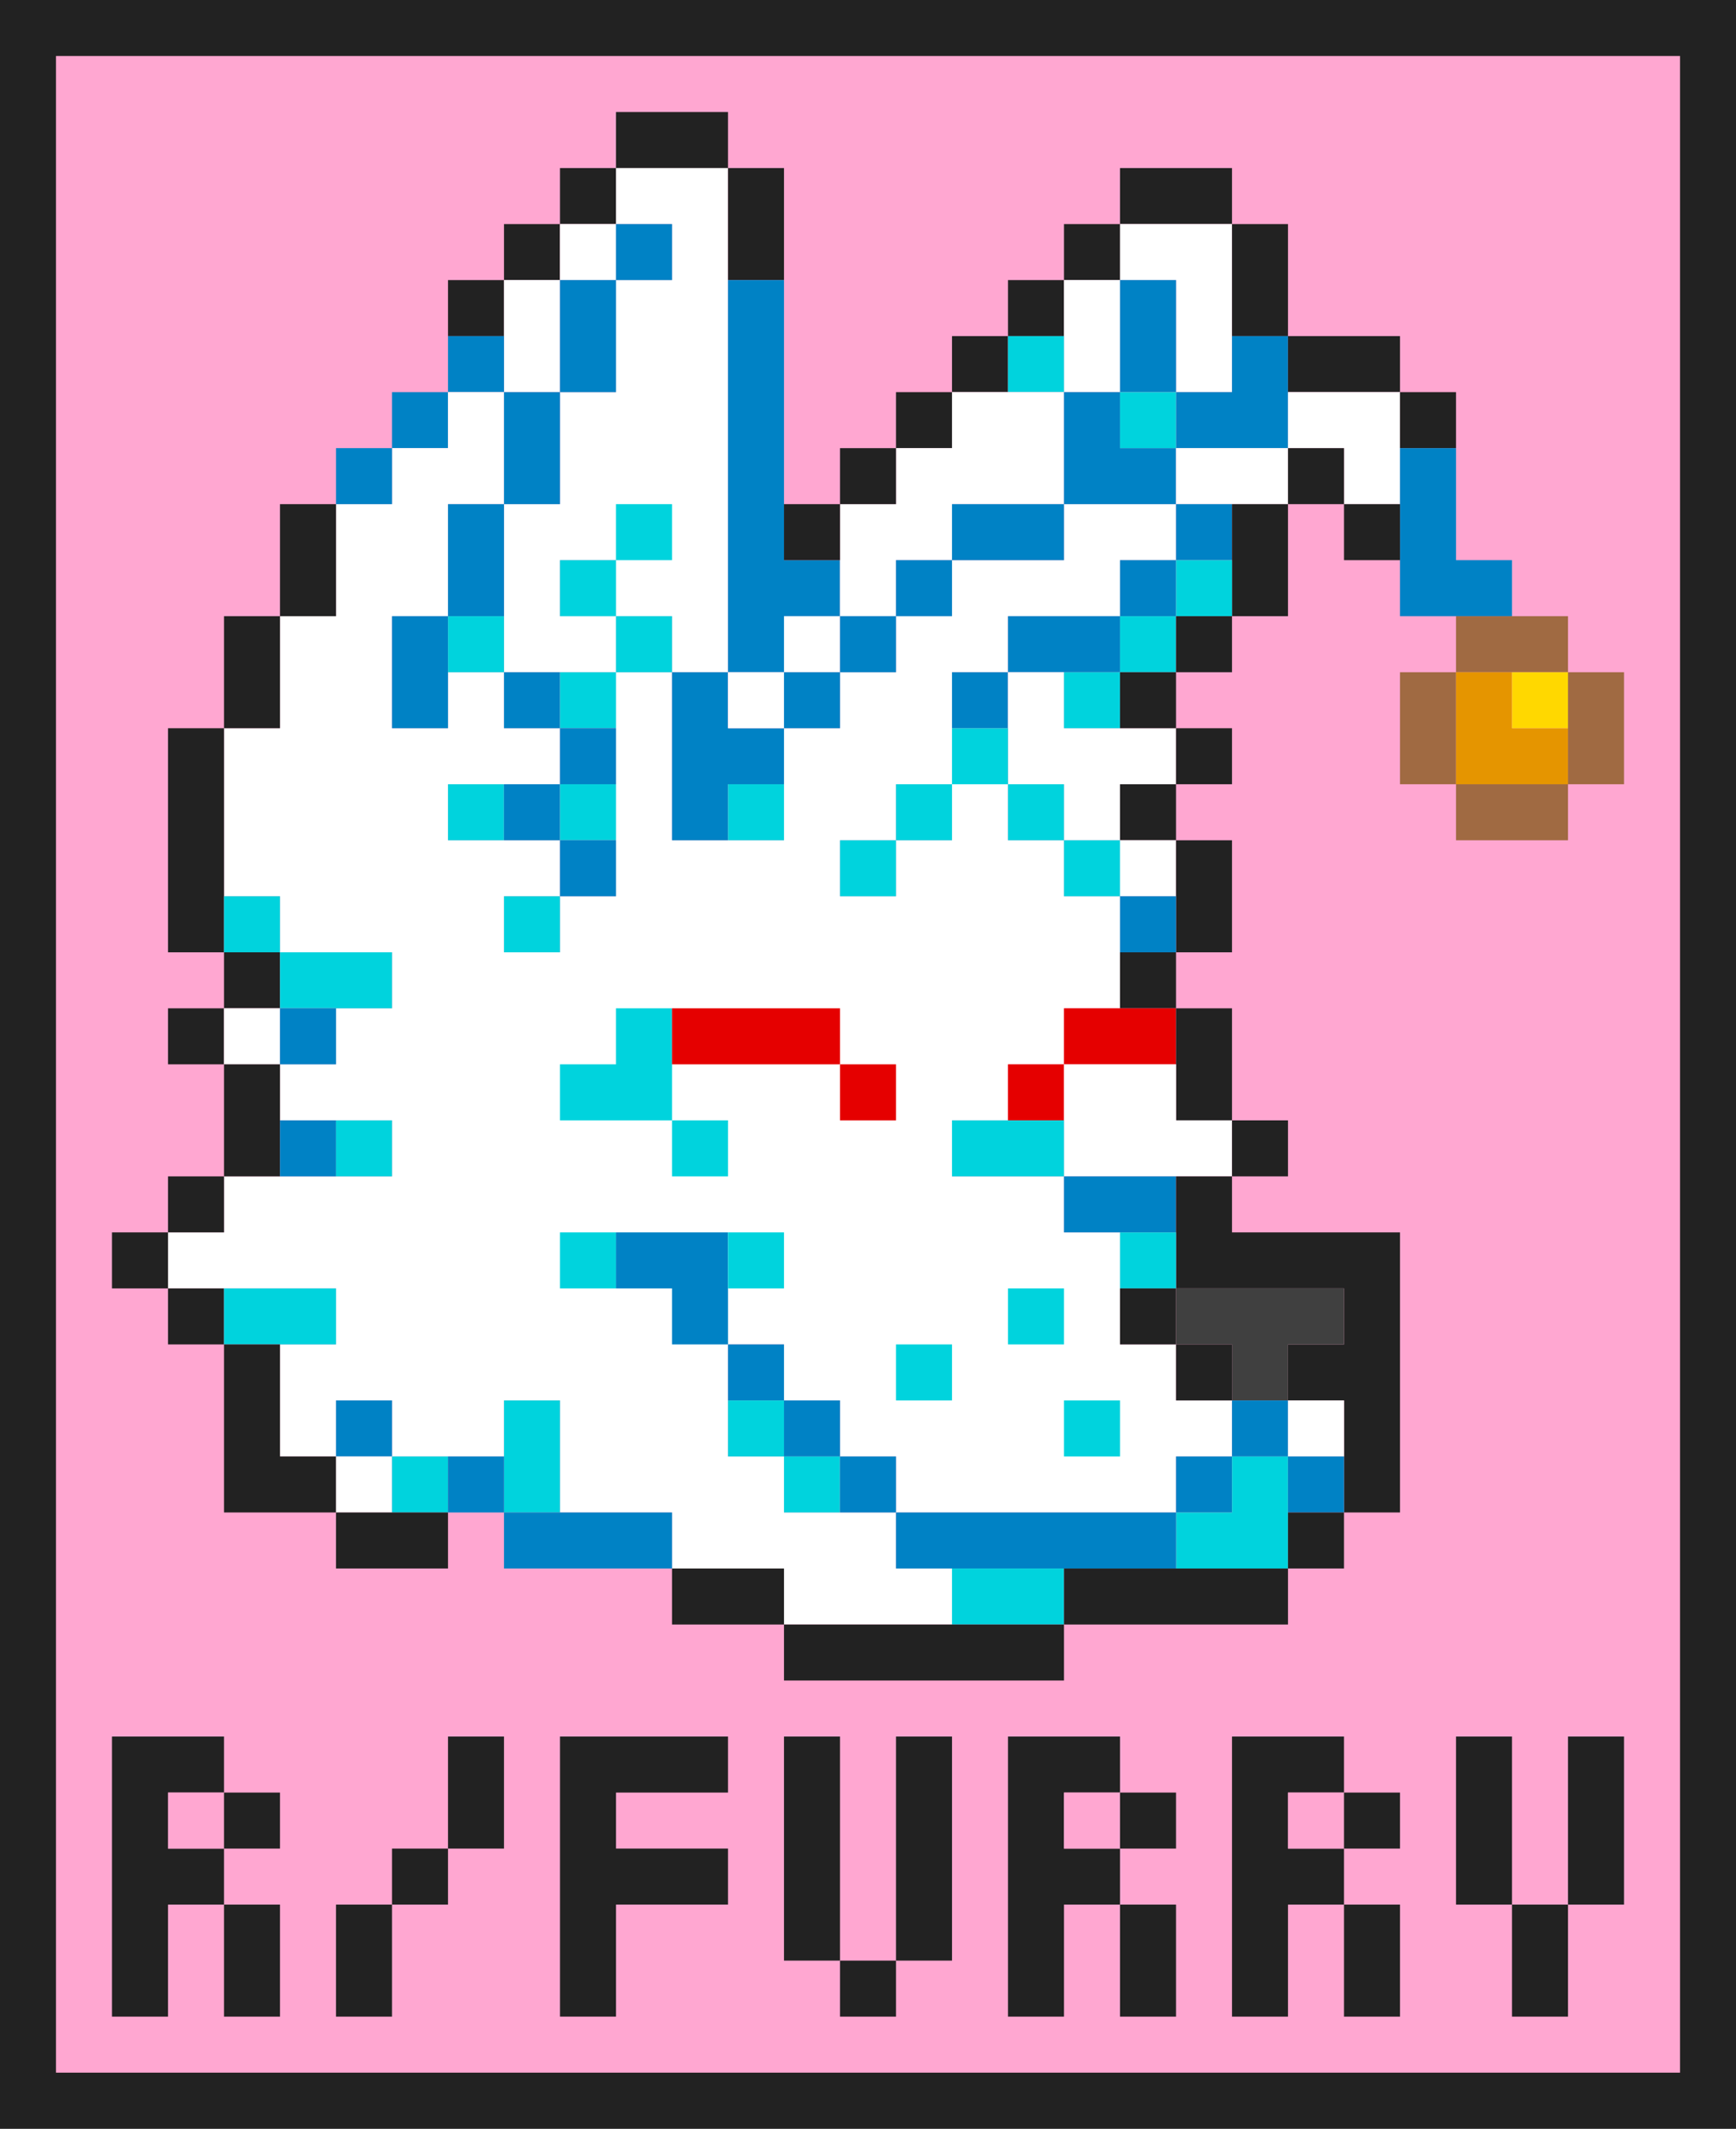 <?xml version="1.0" encoding="UTF-8" standalone="no"?>
<!-- Created with Inkscape (http://www.inkscape.org/) -->

<svg
   xmlns:dc="http://purl.org/dc/elements/1.1/"
   xmlns:cc="http://creativecommons.org/ns#"
   xmlns:rdf="http://www.w3.org/1999/02/22-rdf-syntax-ns#"
   xmlns:svg="http://www.w3.org/2000/svg"
   xmlns="http://www.w3.org/2000/svg"
   xmlns:sodipodi="http://sodipodi.sourceforge.net/DTD/sodipodi-0.dtd"
   xmlns:inkscape="http://www.inkscape.org/namespaces/inkscape"
   width="517.791"
   height="634.712"
   viewBox="0 0 517.791 634.712"
   id="svg3705"
   version="1.1"
   inkscape:version="0.91 r13725"
   sodipodi:docname="FurrySnoo_4.svg">
  <rect x="0" y="0" width="517.791" height="634.712" fill="#333333" stroke="none"/>
  <defs
     id="defs3707" />
  <sodipodi:namedview
     id="base"
     pagecolor="#ffffff"
     bordercolor="#666666"
     borderopacity="1.0"
     inkscape:pageopacity="0.0"
     inkscape:pageshadow="2"
     inkscape:zoom="0.49497475"
     inkscape:cx="-24.823666"
     inkscape:cy="515.85379"
     inkscape:document-units="px"
     inkscape:current-layer="layer1"
     showgrid="false"
     units="px"
     inkscape:snap-page="true"
     inkscape:window-width="1301"
     inkscape:window-height="744"
     inkscape:window-x="65"
     inkscape:window-y="24"
     inkscape:window-maximized="1" />
  <g
     inkscape:label="Layer 1"
     inkscape:groupmode="layer"
     id="layer1"
     transform="translate(0,-417.65)">
    <g
       id="g4467"
       transform="matrix(16.703,0,0,16.703,0,417.65)">
      <path
         id="path4111"
         d="M 0,0 31,0 31,38 0,38 0,0 Z"
         inkscape:connector-curvature="0"
         style="fill:#222222" />
      <path
         id="path4113"
         d="M 1,1 30,1 30,37 1,37 1,1 Z"
         inkscape:connector-curvature="0"
         style="fill:#ffa7d1" />
      <path
         id="path4115"
         d="m 11,2 2,0 0,1 -2,0 0,-1 z"
         inkscape:connector-curvature="0"
         style="fill:#222222" />
      <path
         id="path4117"
         d="m 10,3 1,0 0,1 -1,0 0,-1 z"
         inkscape:connector-curvature="0"
         style="fill:#222222" />
      <path
         id="path4119"
         d="m 11,3 2,0 0,9 -1,0 0,-1 -1,0 0,-1 -1,0 0,1 1,0 0,1 -2,0 0,-3 1,0 0,-2 1,0 0,-2 1,0 0,-1 -1,0 0,-1 z"
         inkscape:connector-curvature="0"
         style="fill:#ffffff" />
      <path
         id="path4121"
         d="m 13,3 1,0 0,2 -1,0 0,-2 z"
         inkscape:connector-curvature="0"
         style="fill:#222222" />
      <path
         id="path4123"
         d="m 20,3 2,0 0,1 -2,0 0,-1 z"
         inkscape:connector-curvature="0"
         style="fill:#222222" />
      <path
         id="path4125"
         d="M 9,4 10,4 10,5 9,5 9,4 Z"
         inkscape:connector-curvature="0"
         style="fill:#222222" />
      <path
         id="path4127"
         d="m 10,4 1,0 0,1 -1,0 0,-1 z"
         inkscape:connector-curvature="0"
         style="fill:#ffffff" />
      <path
         id="path4129"
         d="m 11,4 1,0 0,1 -1,0 0,-1 z"
         inkscape:connector-curvature="0"
         style="fill:#0082c5" />
      <path
         id="path4131"
         d="m 19,4 1,0 0,1 -1,0 0,-1 z"
         inkscape:connector-curvature="0"
         style="fill:#222222" />
      <path
         id="path4133"
         d="m 20,4 2,0 0,3 -1,0 0,-2 -1,0 0,-1 z"
         inkscape:connector-curvature="0"
         style="fill:#ffffff" />
      <path
         id="path4135"
         d="m 22,4 1,0 0,2 -1,0 0,-2 z"
         inkscape:connector-curvature="0"
         style="fill:#222222" />
      <path
         id="path4137"
         d="M 8,5 9,5 9,6 8,6 8,5 Z"
         inkscape:connector-curvature="0"
         style="fill:#222222" />
      <path
         id="path4139"
         d="M 9,5 10,5 10,7 9,7 9,5 Z"
         inkscape:connector-curvature="0"
         style="fill:#ffffff" />
      <path
         id="path4141"
         d="m 10,5 1,0 0,2 -1,0 0,-2 z"
         inkscape:connector-curvature="0"
         style="fill:#0082c5" />
      <path
         id="path4143"
         d="m 13,5 1,0 0,5 1,0 0,1 -1,0 0,1 -1,0 0,-7 z"
         inkscape:connector-curvature="0"
         style="fill:#0082c5" />
      <path
         id="path4145"
         d="m 18,5 1,0 0,1 -1,0 0,-1 z"
         inkscape:connector-curvature="0"
         style="fill:#222222" />
      <path
         id="path4147"
         d="m 19,5 1,0 0,2 -1,0 0,-2 z"
         inkscape:connector-curvature="0"
         style="fill:#ffffff" />
      <path
         id="path4149"
         d="m 20,5 1,0 0,2 -1,0 0,-2 z"
         inkscape:connector-curvature="0"
         style="fill:#0082c5" />
      <path
         id="path4151"
         d="M 8,6 9,6 9,7 8,7 8,6 Z"
         inkscape:connector-curvature="0"
         style="fill:#0082c5" />
      <path
         id="path4153"
         d="m 17,6 1,0 0,1 -1,0 0,-1 z"
         inkscape:connector-curvature="0"
         style="fill:#222222" />
      <path
         id="path4155"
         d="m 18,6 1,0 0,1 -1,0 0,-1 z"
         inkscape:connector-curvature="0"
         style="fill:#00d3dd" />
      <path
         id="path4157"
         d="m 22,6 1,0 0,2 -2,0 0,-1 1,0 0,-1 z"
         inkscape:connector-curvature="0"
         style="fill:#0082c5" />
      <path
         id="path4159"
         d="m 23,6 2,0 0,1 -2,0 0,-1 z"
         inkscape:connector-curvature="0"
         style="fill:#222222" />
      <path
         id="path4161"
         d="M 7,7 8,7 8,8 7,8 7,7 Z"
         inkscape:connector-curvature="0"
         style="fill:#0082c5" />
      <path
         id="path4163"
         d="m 8,7 1,0 0,2 -1,0 0,2 -1,0 0,2 1,0 0,-1 1,0 0,1 1,0 0,1 -2,0 0,1 2,0 0,1 -1,0 0,1 1,0 0,-1 1,0 0,-4 1,0 0,3 2,0 0,-2 1,0 0,-1 1,0 0,-1 1,0 0,-1 2,0 0,-1 2,0 0,1 -1,0 0,1 -2,0 0,1 -1,0 0,2 -1,0 0,1 -1,0 0,1 1,0 0,-1 1,0 0,-1 1,0 0,1 1,0 0,1 1,0 0,2 -1,0 0,1 -1,0 0,1 -1,0 0,1 2,0 0,1 1,0 0,2 1,0 0,1 1,0 0,1 -1,0 0,1 -5,0 0,-1 -1,0 0,-1 -1,0 0,-1 -1,0 0,2 1,0 0,1 2,0 0,1 1,0 0,1 -3,0 0,-1 -2,0 0,-1 -2,0 0,-2 -1,0 0,1 -2,0 0,-1 -1,0 0,1 -1,0 0,-2 1,0 0,-1 -3,0 0,-1 1,0 0,-1 3,0 0,-1 -2,0 0,-1 1,0 0,-1 1,0 0,-1 -2,0 0,-1 -1,0 0,-3 1,0 0,-2 1,0 L 6,9 7,9 7,8 8,8 8,7 Z"
         inkscape:connector-curvature="0"
         style="fill:#ffffff" />
      <path
         id="path4165"
         d="M 9,7 10,7 10,9 9,9 9,7 Z"
         inkscape:connector-curvature="0"
         style="fill:#0082c5" />
      <path
         id="path4167"
         d="m 16,7 1,0 0,1 -1,0 0,-1 z"
         inkscape:connector-curvature="0"
         style="fill:#222222" />
      <path
         id="path4169"
         d="m 17,7 2,0 0,2 -2,0 0,1 -1,0 0,1 -1,0 0,-2 1,0 0,-1 1,0 0,-1 z"
         inkscape:connector-curvature="0"
         style="fill:#ffffff" />
      <path
         id="path4171"
         d="m 19,7 1,0 0,1 1,0 0,1 -2,0 0,-2 z"
         inkscape:connector-curvature="0"
         style="fill:#0082c5" />
      <path
         id="path4173"
         d="m 20,7 1,0 0,1 -1,0 0,-1 z"
         inkscape:connector-curvature="0"
         style="fill:#00d3dd" />
      <path
         id="path4175"
         d="m 23,7 2,0 0,2 -1,0 0,-1 -1,0 0,-1 z"
         inkscape:connector-curvature="0"
         style="fill:#ffffff" />
      <path
         id="path4177"
         d="m 25,7 1,0 0,1 -1,0 0,-1 z"
         inkscape:connector-curvature="0"
         style="fill:#222222" />
      <path
         id="path4179"
         d="M 6,8 7,8 7,9 6,9 6,8 Z"
         inkscape:connector-curvature="0"
         style="fill:#0082c5" />
      <path
         id="path4181"
         d="m 15,8 1,0 0,1 -1,0 0,-1 z"
         inkscape:connector-curvature="0"
         style="fill:#222222" />
      <path
         id="path4183"
         d="m 21,8 2,0 0,1 -2,0 0,-1 z"
         inkscape:connector-curvature="0"
         style="fill:#ffffff" />
      <path
         id="path4185"
         d="m 23,8 1,0 0,1 -1,0 0,-1 z"
         inkscape:connector-curvature="0"
         style="fill:#222222" />
      <path
         id="path4187"
         d="m 25,8 1,0 0,2 1,0 0,1 -2,0 0,-3 z"
         inkscape:connector-curvature="0"
         style="fill:#0082c5" />
      <path
         id="path4189"
         d="M 5,9 6,9 6,11 5,11 5,9 Z"
         inkscape:connector-curvature="0"
         style="fill:#222222" />
      <path
         id="path4191"
         d="M 8,9 9,9 9,11 8,11 8,9 Z"
         inkscape:connector-curvature="0"
         style="fill:#0082c5" />
      <path
         id="path4193"
         d="m 11,9 1,0 0,1 -1,0 0,-1 z"
         inkscape:connector-curvature="0"
         style="fill:#00d3dd" />
      <path
         id="path4195"
         d="m 14,9 1,0 0,1 -1,0 0,-1 z"
         inkscape:connector-curvature="0"
         style="fill:#222222" />
      <path
         id="path4197"
         d="m 17,9 2,0 0,1 -2,0 0,-1 z"
         inkscape:connector-curvature="0"
         style="fill:#0082c5" />
      <path
         id="path4199"
         d="m 21,9 1,0 0,1 -1,0 0,-1 z"
         inkscape:connector-curvature="0"
         style="fill:#0082c5" />
      <path
         id="path4201"
         d="m 22,9 1,0 0,2 -1,0 0,-2 z"
         inkscape:connector-curvature="0"
         style="fill:#222222" />
      <path
         id="path4203"
         d="m 24,9 1,0 0,1 -1,0 0,-1 z"
         inkscape:connector-curvature="0"
         style="fill:#222222" />
      <path
         id="path4205"
         d="m 10,10 1,0 0,1 -1,0 0,-1 z"
         inkscape:connector-curvature="0"
         style="fill:#00d3dd" />
      <path
         id="path4207"
         d="m 16,10 1,0 0,1 -1,0 0,-1 z"
         inkscape:connector-curvature="0"
         style="fill:#0082c5" />
      <path
         id="path4209"
         d="m 20,10 1,0 0,1 -1,0 0,-1 z"
         inkscape:connector-curvature="0"
         style="fill:#0082c5" />
      <path
         id="path4211"
         d="m 21,10 1,0 0,1 -1,0 0,-1 z"
         inkscape:connector-curvature="0"
         style="fill:#00d3dd" />
      <path
         id="path4213"
         d="m 4,11 1,0 0,2 -1,0 0,-2 z"
         inkscape:connector-curvature="0"
         style="fill:#222222" />
      <path
         id="path4215"
         d="m 7,11 1,0 0,2 -1,0 0,-2 z"
         inkscape:connector-curvature="0"
         style="fill:#0082c5" />
      <path
         id="path4217"
         d="m 8,11 1,0 0,1 -1,0 0,-1 z"
         inkscape:connector-curvature="0"
         style="fill:#00d3dd" />
      <path
         id="path4219"
         d="m 11,11 1,0 0,1 -1,0 0,-1 z"
         inkscape:connector-curvature="0"
         style="fill:#00d3dd" />
      <path
         id="path4221"
         d="m 14,11 1,0 0,1 -1,0 0,-1 z"
         inkscape:connector-curvature="0"
         style="fill:#ffffff" />
      <path
         id="path4223"
         d="m 15,11 1,0 0,1 -1,0 0,-1 z"
         inkscape:connector-curvature="0"
         style="fill:#0082c5" />
      <path
         id="path4225"
         d="m 18,11 2,0 0,1 -2,0 0,-1 z"
         inkscape:connector-curvature="0"
         style="fill:#0082c5" />
      <path
         id="path4227"
         d="m 20,11 1,0 0,1 -1,0 0,-1 z"
         inkscape:connector-curvature="0"
         style="fill:#00d3dd" />
      <path
         id="path4229"
         d="m 21,11 1,0 0,1 -1,0 0,-1 z"
         inkscape:connector-curvature="0"
         style="fill:#222222" />
      <path
         id="path4231"
         d="m 26,11 2,0 0,1 -2,0 0,-1 z"
         inkscape:connector-curvature="0"
         style="fill:#a06a42" />
      <path
         id="path4233"
         d="m 9,12 1,0 0,1 -1,0 0,-1 z"
         inkscape:connector-curvature="0"
         style="fill:#0082c5" />
      <path
         id="path4235"
         d="m 10,12 1,0 0,1 -1,0 0,-1 z"
         inkscape:connector-curvature="0"
         style="fill:#00d3dd" />
      <path
         id="path4237"
         d="m 12,12 1,0 0,1 1,0 0,1 -1,0 0,1 -1,0 0,-3 z"
         inkscape:connector-curvature="0"
         style="fill:#0082c5" />
      <path
         id="path4239"
         d="m 13,12 1,0 0,1 -1,0 0,-1 z"
         inkscape:connector-curvature="0"
         style="fill:#ffffff" />
      <path
         id="path4241"
         d="m 14,12 1,0 0,1 -1,0 0,-1 z"
         inkscape:connector-curvature="0"
         style="fill:#0082c5" />
      <path
         id="path4243"
         d="m 17,12 1,0 0,1 -1,0 0,-1 z"
         inkscape:connector-curvature="0"
         style="fill:#0082c5" />
      <path
         id="path4245"
         d="m 18,12 1,0 0,1 2,0 0,1 -1,0 0,1 -1,0 0,-1 -1,0 0,-2 z"
         inkscape:connector-curvature="0"
         style="fill:#ffffff" />
      <path
         id="path4247"
         d="m 19,12 1,0 0,1 -1,0 0,-1 z"
         inkscape:connector-curvature="0"
         style="fill:#00d3dd" />
      <path
         id="path4249"
         d="m 20,12 1,0 0,1 -1,0 0,-1 z"
         inkscape:connector-curvature="0"
         style="fill:#222222" />
      <path
         id="path4251"
         d="m 25,12 1,0 0,2 -1,0 0,-2 z"
         inkscape:connector-curvature="0"
         style="fill:#a06a42" />
      <path
         id="path4253"
         d="m 26,12 1,0 0,1 1,0 0,1 -2,0 0,-2 z"
         inkscape:connector-curvature="0"
         style="fill:#e59500" />
      <path
         id="path4255"
         d="m 27,12 1,0 0,1 -1,0 0,-1 z"
         inkscape:connector-curvature="0"
         style="fill:#ffd800" />
      <path
         id="path4257"
         d="m 28,12 1,0 0,2 -1,0 0,-2 z"
         inkscape:connector-curvature="0"
         style="fill:#a06a42" />
      <path
         id="path4259"
         d="m 3,13 1,0 0,4 -1,0 0,-4 z"
         inkscape:connector-curvature="0"
         style="fill:#222222" />
      <path
         id="path4261"
         d="m 10,13 1,0 0,1 -1,0 0,-1 z"
         inkscape:connector-curvature="0"
         style="fill:#0082c5" />
      <path
         id="path4263"
         d="m 17,13 1,0 0,1 -1,0 0,-1 z"
         inkscape:connector-curvature="0"
         style="fill:#00d3dd" />
      <path
         id="path4265"
         d="m 21,13 1,0 0,1 -1,0 0,-1 z"
         inkscape:connector-curvature="0"
         style="fill:#222222" />
      <path
         id="path4267"
         d="m 8,14 1,0 0,1 -1,0 0,-1 z"
         inkscape:connector-curvature="0"
         style="fill:#00d3dd" />
      <path
         id="path4269"
         d="m 9,14 1,0 0,1 -1,0 0,-1 z"
         inkscape:connector-curvature="0"
         style="fill:#0082c5" />
      <path
         id="path4271"
         d="m 10,14 1,0 0,1 -1,0 0,-1 z"
         inkscape:connector-curvature="0"
         style="fill:#00d3dd" />
      <path
         id="path4273"
         d="m 13,14 1,0 0,1 -1,0 0,-1 z"
         inkscape:connector-curvature="0"
         style="fill:#00d3dd" />
      <path
         id="path4275"
         d="m 16,14 1,0 0,1 -1,0 0,-1 z"
         inkscape:connector-curvature="0"
         style="fill:#00d3dd" />
      <path
         id="path4277"
         d="m 18,14 1,0 0,1 -1,0 0,-1 z"
         inkscape:connector-curvature="0"
         style="fill:#00d3dd" />
      <path
         id="path4279"
         d="m 20,14 1,0 0,1 -1,0 0,-1 z"
         inkscape:connector-curvature="0"
         style="fill:#222222" />
      <path
         id="path4281"
         d="m 26,14 2,0 0,1 -2,0 0,-1 z"
         inkscape:connector-curvature="0"
         style="fill:#a06a42" />
      <path
         id="path4283"
         d="m 10,15 1,0 0,1 -1,0 0,-1 z"
         inkscape:connector-curvature="0"
         style="fill:#0082c5" />
      <path
         id="path4285"
         d="m 15,15 1,0 0,1 -1,0 0,-1 z"
         inkscape:connector-curvature="0"
         style="fill:#00d3dd" />
      <path
         id="path4287"
         d="m 19,15 1,0 0,1 -1,0 0,-1 z"
         inkscape:connector-curvature="0"
         style="fill:#00d3dd" />
      <path
         id="path4289"
         d="m 20,15 1,0 0,1 -1,0 0,-1 z"
         inkscape:connector-curvature="0"
         style="fill:#ffffff" />
      <path
         id="path4291"
         d="m 21,15 1,0 0,2 -1,0 0,-2 z"
         inkscape:connector-curvature="0"
         style="fill:#222222" />
      <path
         id="path4293"
         d="m 4,16 1,0 0,1 -1,0 0,-1 z"
         inkscape:connector-curvature="0"
         style="fill:#00d3dd" />
      <path
         id="path4295"
         d="m 9,16 1,0 0,1 -1,0 0,-1 z"
         inkscape:connector-curvature="0"
         style="fill:#00d3dd" />
      <path
         id="path4297"
         d="m 20,16 1,0 0,1 -1,0 0,-1 z"
         inkscape:connector-curvature="0"
         style="fill:#0082c5" />
      <path
         id="path4299"
         d="m 4,17 1,0 0,1 -1,0 0,-1 z"
         inkscape:connector-curvature="0"
         style="fill:#222222" />
      <path
         id="path4301"
         d="m 5,17 2,0 0,1 -2,0 0,-1 z"
         inkscape:connector-curvature="0"
         style="fill:#00d3dd" />
      <path
         id="path4303"
         d="m 20,17 1,0 0,1 -1,0 0,-1 z"
         inkscape:connector-curvature="0"
         style="fill:#222222" />
      <path
         id="path4305"
         d="m 3,18 1,0 0,1 -1,0 0,-1 z"
         inkscape:connector-curvature="0"
         style="fill:#222222" />
      <path
         id="path4307"
         d="m 4,18 1,0 0,1 -1,0 0,-1 z"
         inkscape:connector-curvature="0"
         style="fill:#ffffff" />
      <path
         id="path4309"
         d="m 5,18 1,0 0,1 -1,0 0,-1 z"
         inkscape:connector-curvature="0"
         style="fill:#0082c5" />
      <path
         id="path4311"
         d="m 11,18 1,0 0,2 -2,0 0,-1 1,0 0,-1 z"
         inkscape:connector-curvature="0"
         style="fill:#00d3dd" />
      <path
         id="path4313"
         d="m 12,18 3,0 0,1 -3,0 0,-1 z"
         inkscape:connector-curvature="0"
         style="fill:#e50000" />
      <path
         id="path4315"
         d="m 19,18 2,0 0,1 -2,0 0,-1 z"
         inkscape:connector-curvature="0"
         style="fill:#e50000" />
      <path
         id="path4317"
         d="m 21,18 1,0 0,2 -1,0 0,-2 z"
         inkscape:connector-curvature="0"
         style="fill:#222222" />
      <path
         id="path4319"
         d="m 4,19 1,0 0,2 -1,0 0,-2 z"
         inkscape:connector-curvature="0"
         style="fill:#222222" />
      <path
         id="path4321"
         d="m 15,19 1,0 0,1 -1,0 0,-1 z"
         inkscape:connector-curvature="0"
         style="fill:#e50000" />
      <path
         id="path4323"
         d="m 18,19 1,0 0,1 -1,0 0,-1 z"
         inkscape:connector-curvature="0"
         style="fill:#e50000" />
      <path
         id="path4325"
         d="m 19,19 2,0 0,1 1,0 0,1 -3,0 0,-2 z"
         inkscape:connector-curvature="0"
         style="fill:#ffffff" />
      <path
         id="path4327"
         d="m 5,20 1,0 0,1 -1,0 0,-1 z"
         inkscape:connector-curvature="0"
         style="fill:#0082c5" />
      <path
         id="path4329"
         d="m 6,20 1,0 0,1 -1,0 0,-1 z"
         inkscape:connector-curvature="0"
         style="fill:#00d3dd" />
      <path
         id="path4331"
         d="m 12,20 1,0 0,1 -1,0 0,-1 z"
         inkscape:connector-curvature="0"
         style="fill:#00d3dd" />
      <path
         id="path4333"
         d="m 17,20 2,0 0,1 -2,0 0,-1 z"
         inkscape:connector-curvature="0"
         style="fill:#00d3dd" />
      <path
         id="path4335"
         d="m 22,20 1,0 0,1 -1,0 0,-1 z"
         inkscape:connector-curvature="0"
         style="fill:#222222" />
      <path
         id="path4337"
         d="m 3,21 1,0 0,1 -1,0 0,-1 z"
         inkscape:connector-curvature="0"
         style="fill:#222222" />
      <path
         id="path4339"
         d="m 19,21 2,0 0,1 -2,0 0,-1 z"
         inkscape:connector-curvature="0"
         style="fill:#0082c5" />
      <path
         id="path4341"
         d="m 21,21 1,0 0,1 3,0 0,5 -1,0 0,-2 -1,0 0,-1 1,0 0,-1 -3,0 0,-2 z"
         inkscape:connector-curvature="0"
         style="fill:#222222" />
      <path
         id="path4343"
         d="m 2,22 1,0 0,1 -1,0 0,-1 z"
         inkscape:connector-curvature="0"
         style="fill:#222222" />
      <path
         id="path4345"
         d="m 10,22 1,0 0,1 -1,0 0,-1 z"
         inkscape:connector-curvature="0"
         style="fill:#00d3dd" />
      <path
         id="path4347"
         d="m 11,22 2,0 0,2 -1,0 0,-1 -1,0 0,-1 z"
         inkscape:connector-curvature="0"
         style="fill:#0082c5" />
      <path
         id="path4349"
         d="m 13,22 1,0 0,1 -1,0 0,-1 z"
         inkscape:connector-curvature="0"
         style="fill:#00d3dd" />
      <path
         id="path4351"
         d="m 20,22 1,0 0,1 -1,0 0,-1 z"
         inkscape:connector-curvature="0"
         style="fill:#00d3dd" />
      <path
         id="path4353"
         d="m 3,23 1,0 0,1 -1,0 0,-1 z"
         inkscape:connector-curvature="0"
         style="fill:#222222" />
      <path
         id="path4355"
         d="m 4,23 2,0 0,1 -2,0 0,-1 z"
         inkscape:connector-curvature="0"
         style="fill:#00d3dd" />
      <path
         id="path4357"
         d="m 18,23 1,0 0,1 -1,0 0,-1 z"
         inkscape:connector-curvature="0"
         style="fill:#00d3dd" />
      <path
         id="path4359"
         d="m 20,23 1,0 0,1 -1,0 0,-1 z"
         inkscape:connector-curvature="0"
         style="fill:#222222" />
      <path
         id="path4361"
         d="m 21,23 3,0 0,1 -1,0 0,1 -1,0 0,-1 -1,0 0,-1 z"
         inkscape:connector-curvature="0"
         style="fill:#404040" />
      <path
         id="path4363"
         d="m 4,24 1,0 0,2 1,0 0,1 -2,0 0,-3 z"
         inkscape:connector-curvature="0"
         style="fill:#222222" />
      <path
         id="path4365"
         d="m 13,24 1,0 0,1 -1,0 0,-1 z"
         inkscape:connector-curvature="0"
         style="fill:#0082c5" />
      <path
         id="path4367"
         d="m 16,24 1,0 0,1 -1,0 0,-1 z"
         inkscape:connector-curvature="0"
         style="fill:#00d3dd" />
      <path
         id="path4369"
         d="m 21,24 1,0 0,1 -1,0 0,-1 z"
         inkscape:connector-curvature="0"
         style="fill:#222222" />
      <path
         id="path4371"
         d="m 6,25 1,0 0,1 -1,0 0,-1 z"
         inkscape:connector-curvature="0"
         style="fill:#0082c5" />
      <path
         id="path4373"
         d="m 9,25 1,0 0,2 -1,0 0,-2 z"
         inkscape:connector-curvature="0"
         style="fill:#00d3dd" />
      <path
         id="path4375"
         d="m 13,25 1,0 0,1 -1,0 0,-1 z"
         inkscape:connector-curvature="0"
         style="fill:#00d3dd" />
      <path
         id="path4377"
         d="m 14,25 1,0 0,1 -1,0 0,-1 z"
         inkscape:connector-curvature="0"
         style="fill:#0082c5" />
      <path
         id="path4379"
         d="m 19,25 1,0 0,1 -1,0 0,-1 z"
         inkscape:connector-curvature="0"
         style="fill:#00d3dd" />
      <path
         id="path4381"
         d="m 22,25 1,0 0,1 -1,0 0,-1 z"
         inkscape:connector-curvature="0"
         style="fill:#0082c5" />
      <path
         id="path4383"
         d="m 23,25 1,0 0,1 -1,0 0,-1 z"
         inkscape:connector-curvature="0"
         style="fill:#ffffff" />
      <path
         id="path4385"
         d="m 6,26 1,0 0,1 -1,0 0,-1 z"
         inkscape:connector-curvature="0"
         style="fill:#ffffff" />
      <path
         id="path4387"
         d="m 7,26 1,0 0,1 -1,0 0,-1 z"
         inkscape:connector-curvature="0"
         style="fill:#00d3dd" />
      <path
         id="path4389"
         d="m 8,26 1,0 0,1 -1,0 0,-1 z"
         inkscape:connector-curvature="0"
         style="fill:#0082c5" />
      <path
         id="path4391"
         d="m 14,26 1,0 0,1 -1,0 0,-1 z"
         inkscape:connector-curvature="0"
         style="fill:#00d3dd" />
      <path
         id="path4393"
         d="m 15,26 1,0 0,1 -1,0 0,-1 z"
         inkscape:connector-curvature="0"
         style="fill:#0082c5" />
      <path
         id="path4395"
         d="m 21,26 1,0 0,1 -1,0 0,-1 z"
         inkscape:connector-curvature="0"
         style="fill:#0082c5" />
      <path
         id="path4397"
         d="m 22,26 1,0 0,2 -2,0 0,-1 1,0 0,-1 z"
         inkscape:connector-curvature="0"
         style="fill:#00d3dd" />
      <path
         id="path4399"
         d="m 23,26 1,0 0,1 -1,0 0,-1 z"
         inkscape:connector-curvature="0"
         style="fill:#0082c5" />
      <path
         id="path4401"
         d="m 6,27 2,0 0,1 -2,0 0,-1 z"
         inkscape:connector-curvature="0"
         style="fill:#222222" />
      <path
         id="path4403"
         d="m 9,27 3,0 0,1 -3,0 0,-1 z"
         inkscape:connector-curvature="0"
         style="fill:#0082c5" />
      <path
         id="path4405"
         d="m 16,27 5,0 0,1 -5,0 0,-1 z"
         inkscape:connector-curvature="0"
         style="fill:#0082c5" />
      <path
         id="path4407"
         d="m 23,27 1,0 0,1 -1,0 0,-1 z"
         inkscape:connector-curvature="0"
         style="fill:#222222" />
      <path
         id="path4409"
         d="m 12,28 2,0 0,1 -2,0 0,-1 z"
         inkscape:connector-curvature="0"
         style="fill:#222222" />
      <path
         id="path4411"
         d="m 17,28 2,0 0,1 -2,0 0,-1 z"
         inkscape:connector-curvature="0"
         style="fill:#00d3dd" />
      <path
         id="path4413"
         d="m 19,28 4,0 0,1 -4,0 0,-1 z"
         inkscape:connector-curvature="0"
         style="fill:#222222" />
      <path
         id="path4415"
         d="m 14,29 5,0 0,1 -5,0 0,-1 z"
         inkscape:connector-curvature="0"
         style="fill:#222222" />
      <path
         id="path4417"
         d="m 2,31 2,0 0,1 -1,0 0,1 1,0 0,1 -1,0 0,2 -1,0 0,-5 z"
         inkscape:connector-curvature="0"
         style="fill:#222222" />
      <path
         id="path4419"
         d="m 8,31 1,0 0,2 -1,0 0,-2 z"
         inkscape:connector-curvature="0"
         style="fill:#222222" />
      <path
         id="path4421"
         d="m 10,31 3,0 0,1 -2,0 0,1 2,0 0,1 -2,0 0,2 -1,0 0,-5 z"
         inkscape:connector-curvature="0"
         style="fill:#222222" />
      <path
         id="path4423"
         d="m 14,31 1,0 0,4 -1,0 0,-4 z"
         inkscape:connector-curvature="0"
         style="fill:#222222" />
      <path
         id="path4425"
         d="m 16,31 1,0 0,4 -1,0 0,-4 z"
         inkscape:connector-curvature="0"
         style="fill:#222222" />
      <path
         id="path4427"
         d="m 18,31 2,0 0,1 -1,0 0,1 1,0 0,1 -1,0 0,2 -1,0 0,-5 z"
         inkscape:connector-curvature="0"
         style="fill:#222222" />
      <path
         id="path4429"
         d="m 22,31 2,0 0,1 -1,0 0,1 1,0 0,1 -1,0 0,2 -1,0 0,-5 z"
         inkscape:connector-curvature="0"
         style="fill:#222222" />
      <path
         id="path4431"
         d="m 26,31 1,0 0,3 -1,0 0,-3 z"
         inkscape:connector-curvature="0"
         style="fill:#222222" />
      <path
         id="path4433"
         d="m 28,31 1,0 0,3 -1,0 0,-3 z"
         inkscape:connector-curvature="0"
         style="fill:#222222" />
      <path
         id="path4435"
         d="m 3,32 1,0 0,1 -1,0 0,-1 z"
         inkscape:connector-curvature="0"
         style="fill:#ffa7d1" />
      <path
         id="path4437"
         d="m 4,32 1,0 0,1 -1,0 0,-1 z"
         inkscape:connector-curvature="0"
         style="fill:#222222" />
      <path
         id="path4439"
         d="m 19,32 1,0 0,1 -1,0 0,-1 z"
         inkscape:connector-curvature="0"
         style="fill:#ffa7d1" />
      <path
         id="path4441"
         d="m 20,32 1,0 0,1 -1,0 0,-1 z"
         inkscape:connector-curvature="0"
         style="fill:#222222" />
      <path
         id="path4443"
         d="m 23,32 1,0 0,1 -1,0 0,-1 z"
         inkscape:connector-curvature="0"
         style="fill:#ffa7d1" />
      <path
         id="path4445"
         d="m 24,32 1,0 0,1 -1,0 0,-1 z"
         inkscape:connector-curvature="0"
         style="fill:#222222" />
      <path
         id="path4447"
         d="m 7,33 1,0 0,1 -1,0 0,-1 z"
         inkscape:connector-curvature="0"
         style="fill:#222222" />
      <path
         id="path4449"
         d="m 4,34 1,0 0,2 -1,0 0,-2 z"
         inkscape:connector-curvature="0"
         style="fill:#222222" />
      <path
         id="path4451"
         d="m 6,34 1,0 0,2 -1,0 0,-2 z"
         inkscape:connector-curvature="0"
         style="fill:#222222" />
      <path
         id="path4453"
         d="m 20,34 1,0 0,2 -1,0 0,-2 z"
         inkscape:connector-curvature="0"
         style="fill:#222222" />
      <path
         id="path4455"
         d="m 24,34 1,0 0,2 -1,0 0,-2 z"
         inkscape:connector-curvature="0"
         style="fill:#222222" />
      <path
         id="path4457"
         d="m 27,34 1,0 0,2 -1,0 0,-2 z"
         inkscape:connector-curvature="0"
         style="fill:#222222" />
      <path
         id="path4459"
         d="m 15,35 1,0 0,1 -1,0 0,-1 z"
         inkscape:connector-curvature="0"
         style="fill:#222222" />
    </g>
  </g>
</svg>

